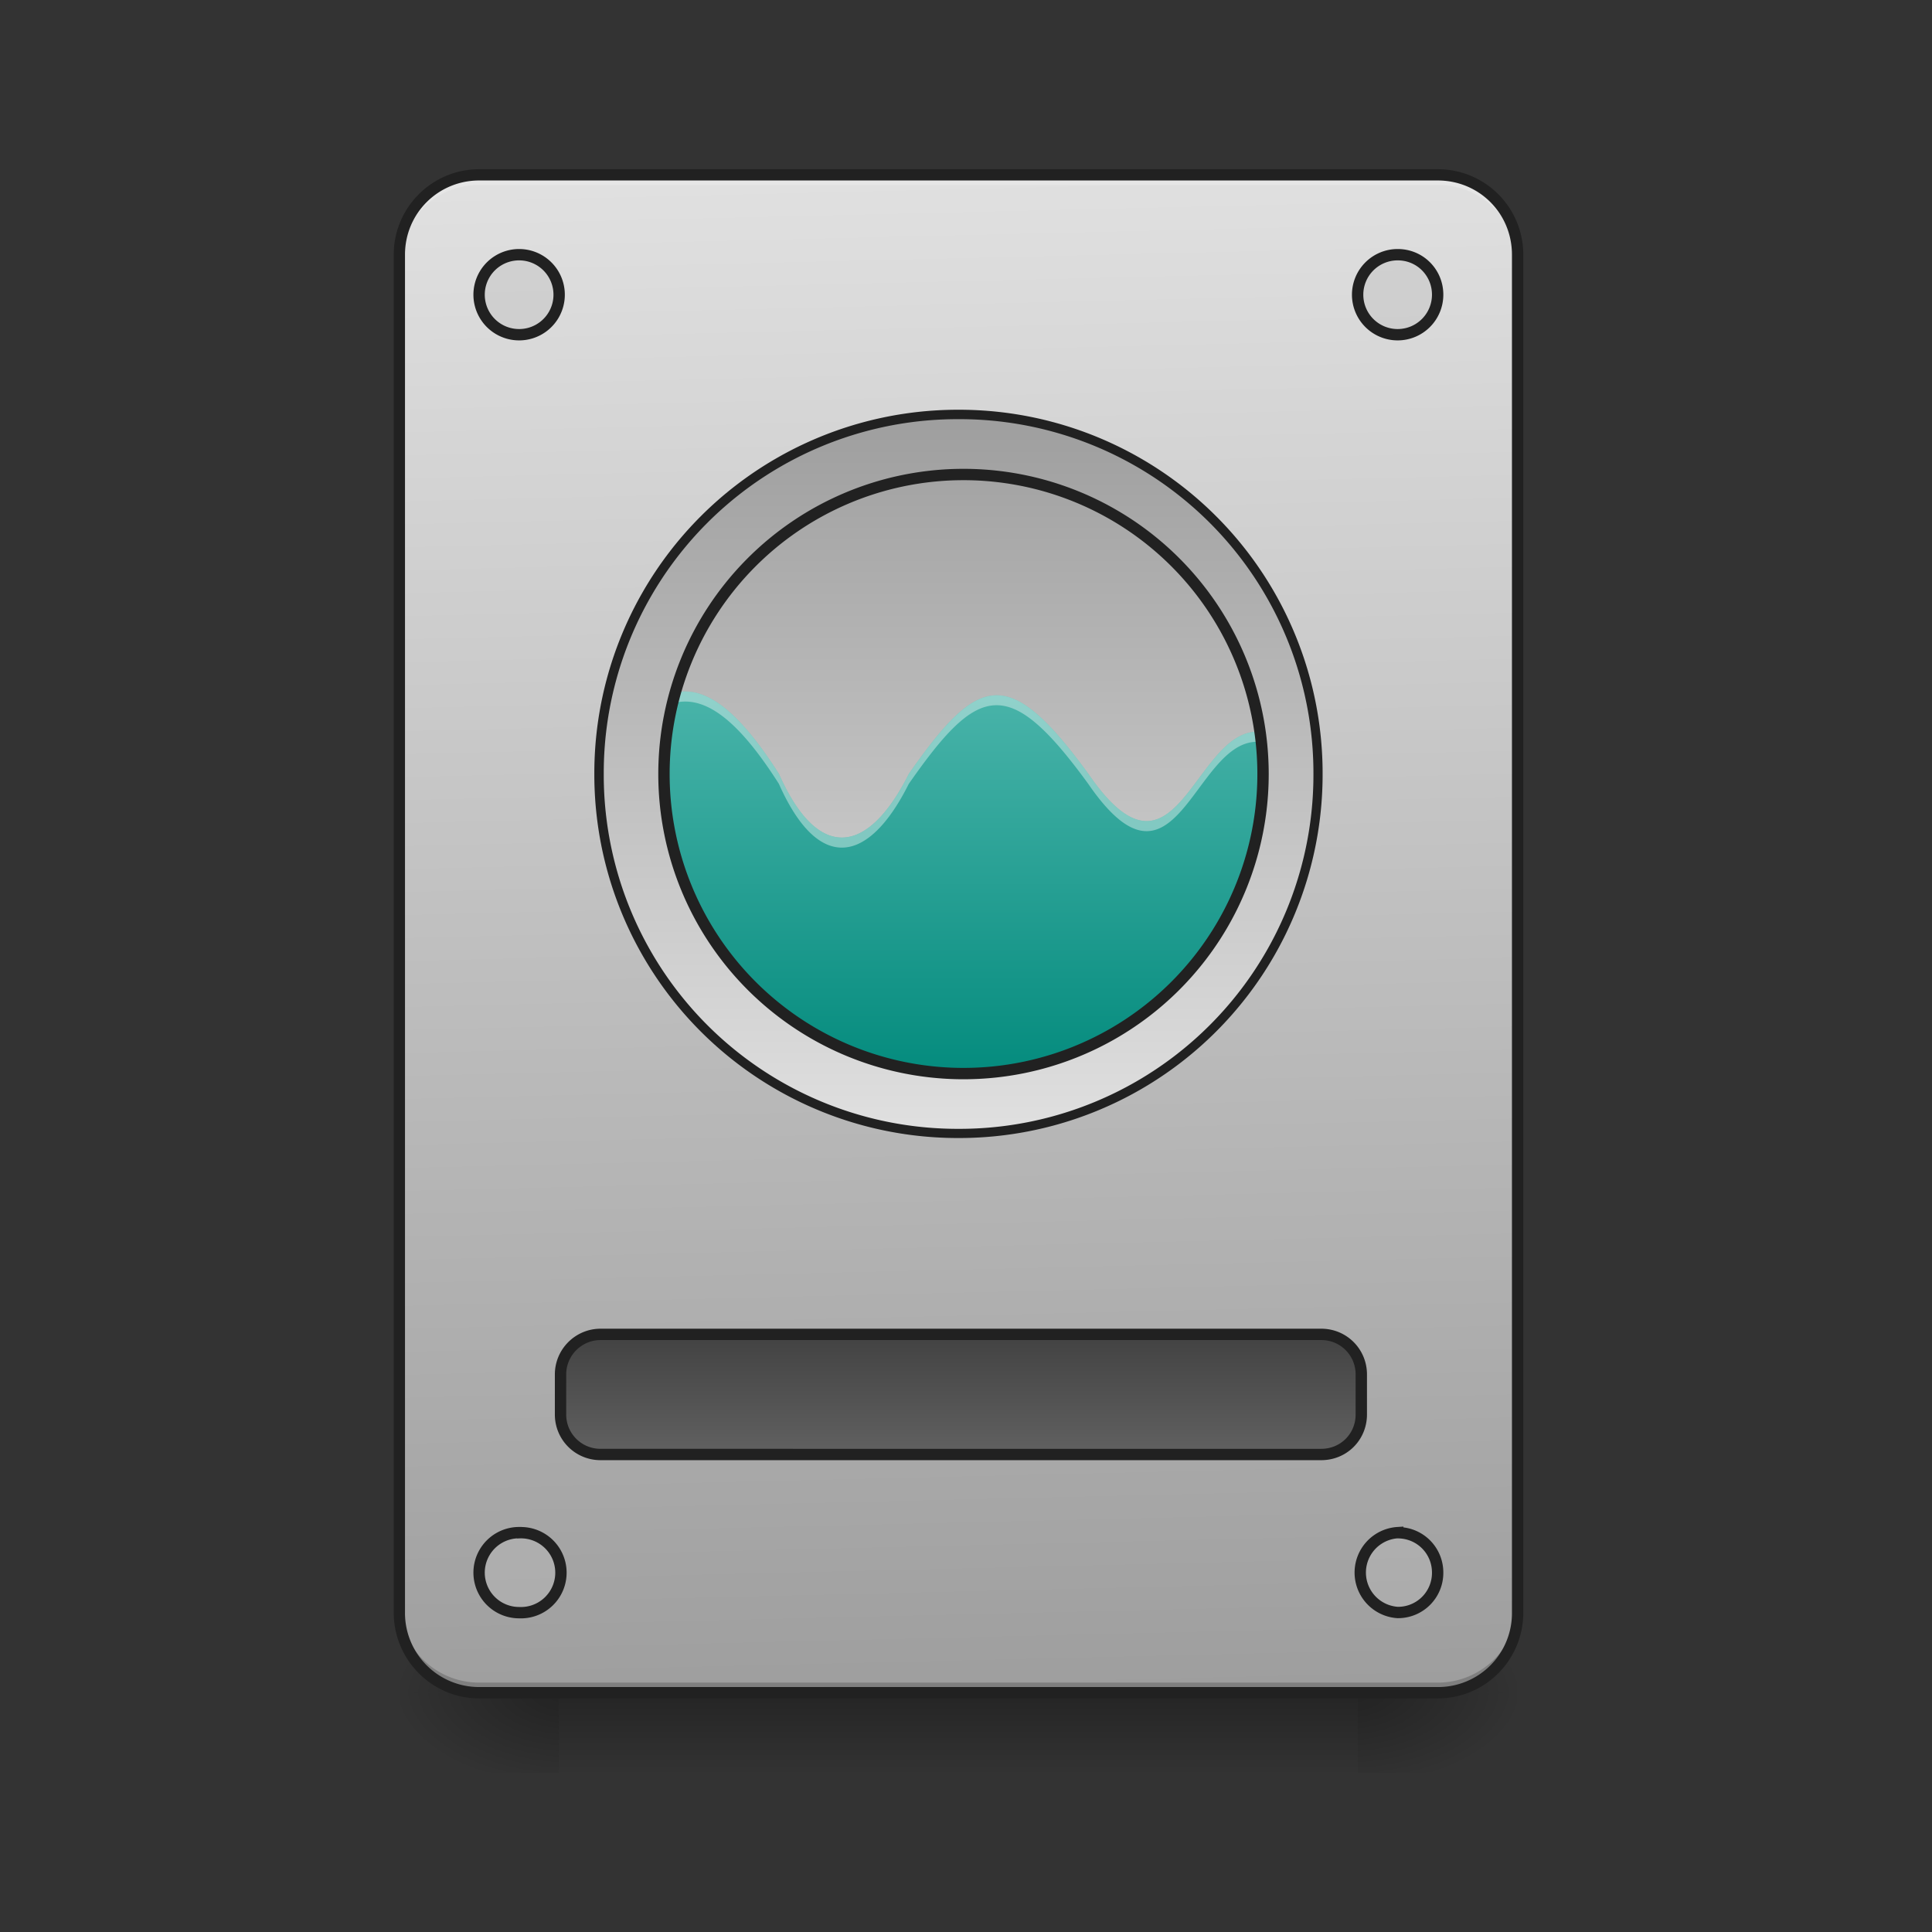 <svg xmlns="http://www.w3.org/2000/svg" width="32" height="32" viewBox="0 0 24 24"><rect x="0" y="0" width="24" height="24" fill="#333333" stroke="none"/><defs><linearGradient id="a" gradientUnits="userSpaceOnUse" x1="254" y1="233.5" x2="254" y2="254.667" gradientTransform="matrix(.047 0 0 .047 0 10.08)"><stop offset="0" stop-opacity=".275"/><stop offset="1" stop-opacity="0"/></linearGradient><radialGradient id="b" gradientUnits="userSpaceOnUse" cx="450.909" cy="189.579" fx="450.909" fy="189.579" r="21.167" gradientTransform="matrix(0 -.059 -.105 0 36.617 47.696)"><stop offset="0" stop-opacity=".314"/><stop offset=".222" stop-opacity=".275"/><stop offset="1" stop-opacity="0"/></radialGradient><radialGradient id="c" gradientUnits="userSpaceOnUse" cx="450.909" cy="189.579" fx="450.909" fy="189.579" r="21.167" gradientTransform="matrix(0 .059 .105 0 -12.803 -5.646)"><stop offset="0" stop-opacity=".314"/><stop offset=".222" stop-opacity=".275"/><stop offset="1" stop-opacity="0"/></radialGradient><radialGradient id="d" gradientUnits="userSpaceOnUse" cx="450.909" cy="189.579" fx="450.909" fy="189.579" r="21.167" gradientTransform="matrix(0 -.059 .105 0 -12.803 47.696)"><stop offset="0" stop-opacity=".314"/><stop offset=".222" stop-opacity=".275"/><stop offset="1" stop-opacity="0"/></radialGradient><radialGradient id="e" gradientUnits="userSpaceOnUse" cx="450.909" cy="189.579" fx="450.909" fy="189.579" r="21.167" gradientTransform="matrix(0 .059 -.105 0 36.617 -5.646)"><stop offset="0" stop-opacity=".314"/><stop offset=".222" stop-opacity=".275"/><stop offset="1" stop-opacity="0"/></radialGradient><linearGradient id="f" gradientUnits="userSpaceOnUse" x1="306.917" y1="-25.792" x2="305.955" y2="-141.415" gradientTransform="matrix(.057 0 0 .163 -4.39 25.231)"><stop offset="0" stop-color="#9e9e9e"/><stop offset="1" stop-color="#e0e0e0"/></linearGradient><linearGradient id="g" gradientUnits="userSpaceOnUse" x1="254" y1="159.417" x2="254" y2="191.167" gradientTransform="translate(0 -21.167)"><stop offset="0" stop-color="#424242"/><stop offset="1" stop-color="#616161"/></linearGradient><linearGradient id="h" gradientUnits="userSpaceOnUse" x1="243.417" y1="85.333" x2="243.417" y2="-105.167" gradientTransform="matrix(.047 0 0 .047 0 10.08)"><stop offset="0" stop-color="#e0e0e0"/><stop offset="1" stop-color="#9e9e9e"/></linearGradient><linearGradient id="i" gradientUnits="userSpaceOnUse" x1="960" y1="1135.118" x2="960" y2="695.118" gradientTransform="matrix(.012 0 0 .012 0 0)"><stop offset="0" stop-color="#00897b"/><stop offset="1" stop-color="#4db6ac"/></linearGradient></defs><path d="M6.945 21.027h9.922v.993H6.945zm0 0" fill="url(#a)"/><path d="M16.867 21.027h1.985v-.996h-1.985zm0 0" fill="url(#b)"/><path d="M6.945 21.027H4.961v.993h1.984zm0 0" fill="url(#c)"/><path d="M6.945 21.027H4.961v-.996h1.984zm0 0" fill="url(#d)"/><path d="M16.867 21.027h1.985v.993h-1.985zm0 0" fill="url(#e)"/><path d="M5.953 2.172H17.86c.551 0 .993.445.993.992v16.867c0 .551-.442.996-.993.996H5.953a.994.994 0 0 1-.992-.996V3.164c0-.547.445-.992.992-.992zm0 0" fill="url(#f)"/><path d="M5.953 21.027a.992.992 0 0 1-.992-.996v-.12c0 .546.441.991.992.991H17.86c.551 0 .993-.445.993-.992v.121c0 .551-.442.996-.993.996zm0 0" fill-opacity=".196"/><path d="M5.953 2.172a.989.989 0 0 0-.992.992v.125c0-.55.441-.992.992-.992H17.86c.551 0 .993.441.993.992v-.125a.989.989 0 0 0-.993-.992zm0 0" fill="#e6e6e6" fill-opacity=".937"/><path d="M5.953 2.102c-.586 0-1.062.476-1.062 1.062v16.867c0 .59.476 1.067 1.062 1.067H17.86c.59 0 1.063-.477 1.063-1.067V3.164c0-.586-.473-1.062-1.063-1.062zm0 .14H17.86c.516 0 .922.41.922.922v16.867a.917.917 0 0 1-.922.926H5.953a.92.92 0 0 1-.922-.926V3.164c0-.512.41-.922.922-.922zm0 0" fill="#212121"/><path d="M158.735 138.216h190.482c5.916 0 10.582 4.75 10.582 10.583v10.582c0 5.916-4.666 10.582-10.582 10.582H158.735a10.544 10.544 0 0 1-10.582-10.582v-10.582c0-5.833 4.75-10.583 10.582-10.583zm0 0" transform="matrix(.047 0 0 .047 0 10.08)" fill="url(#g)" stroke-width="3" stroke-linecap="round" stroke="#212121"/><path d="M6.45 3.164a.497.497 0 1 1-.002.994.497.497 0 0 1 .001-.994zm0 0M17.363 3.164c.278 0 .496.223.496.496a.497.497 0 1 1-.496-.496zm0 0M17.363 19.04c.278 0 .496.222.496.495a.492.492 0 0 1-.496.496.497.497 0 0 1 0-.992zm0 0M6.45 19.04a.497.497 0 1 1-.002.993.497.497 0 0 1 .001-.994zm0 0" fill="#bdbdbd" fill-opacity=".392" stroke-width=".141" stroke-linecap="round" stroke="#212121"/><path d="M11.906 5.148c2.469 0 4.465 2 4.465 4.465a4.461 4.461 0 0 1-4.465 4.465 4.464 4.464 0 0 1-4.465-4.465c0-2.465 2-4.465 4.465-4.465zm0 0" fill="url(#h)"/><path d="M8.512 8.59a.536.536 0 0 0-.192.035 3.748 3.748 0 0 0-.133.988 3.713 3.713 0 0 0 3.72 3.723 3.714 3.714 0 0 0 3.722-3.723c0-.175-.012-.351-.035-.523-.774.047-1.004 2.082-2.074.523-.993-1.363-1.364-1.238-2.23 0-.497.992-1.118 1.117-1.614 0-.434-.68-.809-1.023-1.164-1.023zm0 0" fill="url(#i)"/><path d="M8.512 8.59a.536.536 0 0 0-.192.035.88.88 0 0 0-.035.137.574.574 0 0 1 .227-.047c.355 0 .73.34 1.164 1.023.496 1.117 1.117.992 1.613 0 .867-1.242 1.238-1.363 2.23 0 1.079 1.57 1.305-.504 2.086-.523l-.011-.125c-.774.047-1.004 2.082-2.074.523-.993-1.363-1.364-1.238-2.23 0-.497.992-1.118 1.117-1.614 0-.434-.68-.809-1.023-1.164-1.023zm0 0" fill="#fff" fill-opacity=".392"/><path d="M11.906 5.09a4.516 4.516 0 0 0-4.523 4.523 4.516 4.516 0 0 0 4.523 4.524 4.516 4.516 0 0 0 4.524-4.524 4.516 4.516 0 0 0-4.524-4.523zm0 .117a4.397 4.397 0 0 1 4.41 4.406 4.398 4.398 0 0 1-4.41 4.41A4.397 4.397 0 0 1 7.5 9.613a4.396 4.396 0 0 1 4.406-4.406zm0 0" fill="#212121"/><path d="M11.906 5.895a3.721 3.721 0 1 1 .004 7.441 3.721 3.721 0 0 1-.004-7.441zm0 0" fill="none" stroke-width=".141" stroke-linecap="round" stroke-linejoin="round" stroke="#212121"/></svg>
